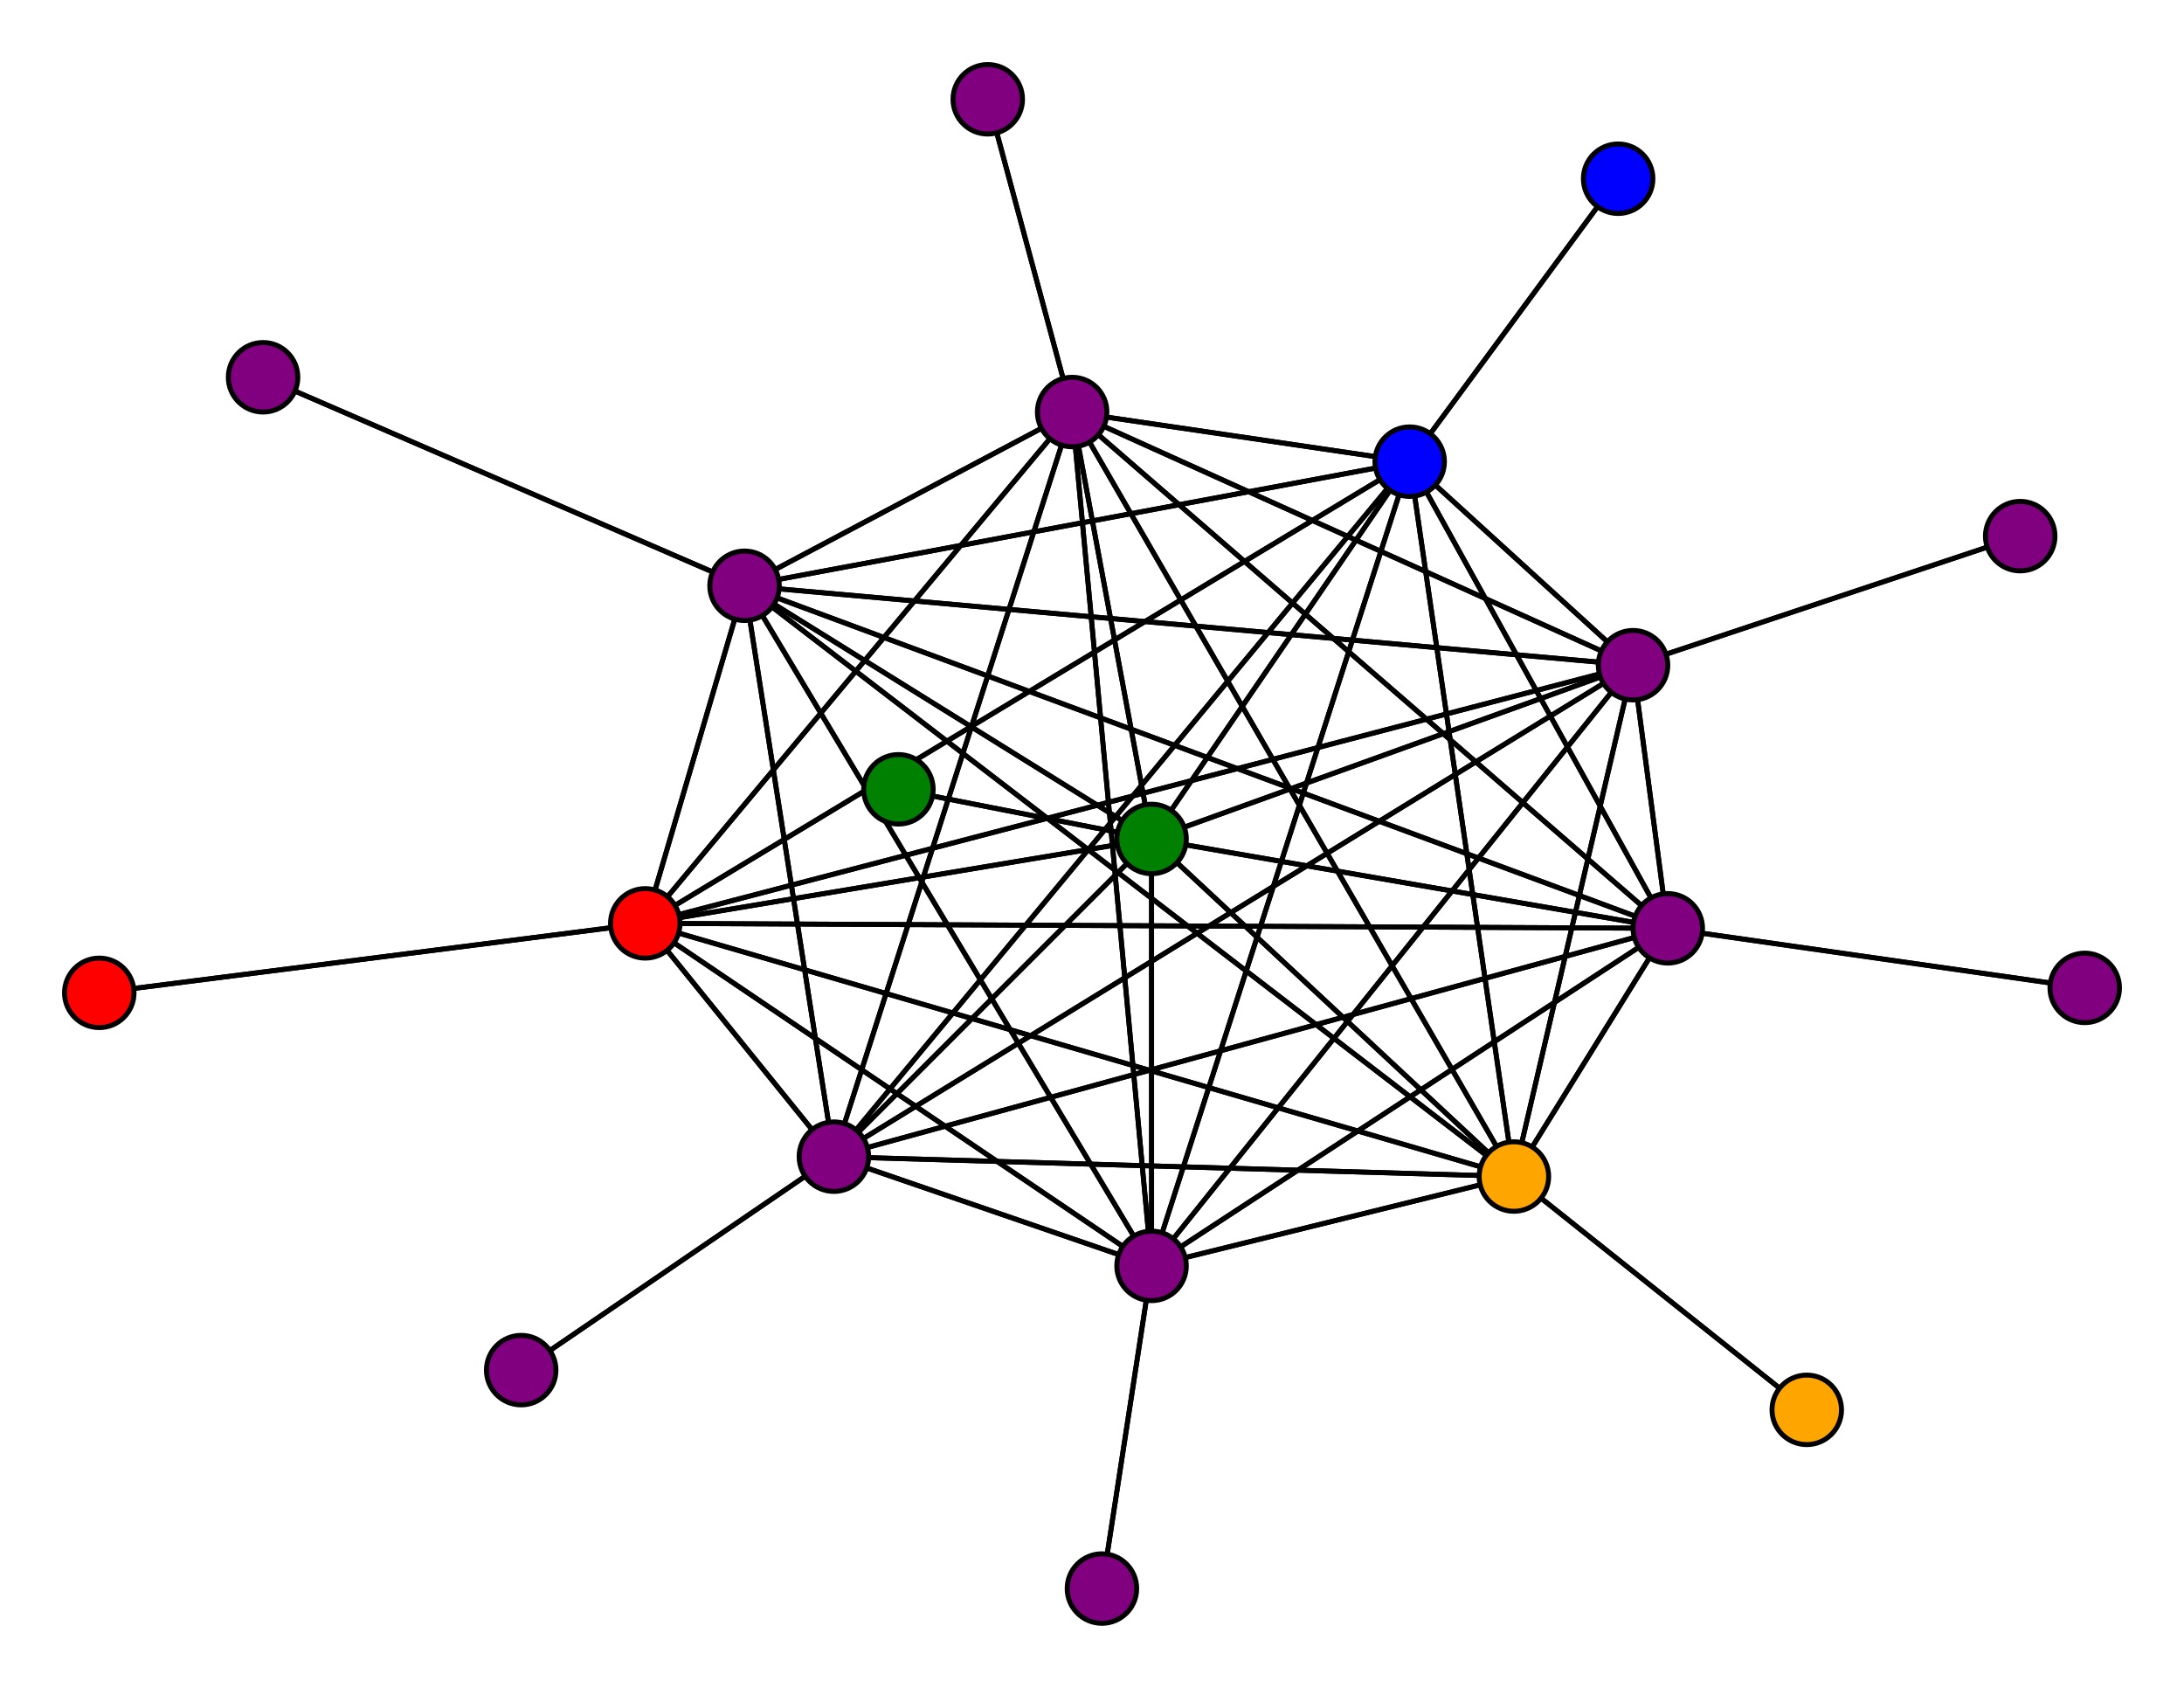 <svg width="440" height="340" xmlns="http://www.w3.org/2000/svg">
<path stroke-width="1" stroke="black" d="M 20 200 130 186"/>
<path stroke-width="1" stroke="black" d="M 232 255 232 169"/>
<path stroke-width="1" stroke="black" d="M 232 255 130 186"/>
<path stroke-width="1" stroke="black" d="M 222 320 232 255"/>
<path stroke-width="1" stroke="black" d="M 284 93 150 118"/>
<path stroke-width="1" stroke="black" d="M 284 93 216 83"/>
<path stroke-width="1" stroke="black" d="M 284 93 232 255"/>
<path stroke-width="1" stroke="black" d="M 284 93 326 36"/>
<path stroke-width="1" stroke="black" d="M 284 93 168 233"/>
<path stroke-width="1" stroke="black" d="M 284 93 305 237"/>
<path stroke-width="1" stroke="black" d="M 284 93 336 187"/>
<path stroke-width="1" stroke="black" d="M 284 93 329 134"/>
<path stroke-width="1" stroke="black" d="M 284 93 232 169"/>
<path stroke-width="1" stroke="black" d="M 284 93 130 186"/>
<path stroke-width="1" stroke="black" d="M 326 36 284 93"/>
<path stroke-width="1" stroke="black" d="M 168 233 150 118"/>
<path stroke-width="1" stroke="black" d="M 168 233 216 83"/>
<path stroke-width="1" stroke="black" d="M 168 233 232 255"/>
<path stroke-width="1" stroke="black" d="M 168 233 284 93"/>
<path stroke-width="1" stroke="black" d="M 168 233 105 276"/>
<path stroke-width="1" stroke="black" d="M 168 233 305 237"/>
<path stroke-width="1" stroke="black" d="M 168 233 336 187"/>
<path stroke-width="1" stroke="black" d="M 168 233 329 134"/>
<path stroke-width="1" stroke="black" d="M 168 233 232 169"/>
<path stroke-width="1" stroke="black" d="M 232 255 329 134"/>
<path stroke-width="1" stroke="black" d="M 232 255 336 187"/>
<path stroke-width="1" stroke="black" d="M 232 255 305 237"/>
<path stroke-width="1" stroke="black" d="M 232 255 168 233"/>
<path stroke-width="1" stroke="black" d="M 150 118 232 255"/>
<path stroke-width="1" stroke="black" d="M 150 118 284 93"/>
<path stroke-width="1" stroke="black" d="M 150 118 168 233"/>
<path stroke-width="1" stroke="black" d="M 150 118 305 237"/>
<path stroke-width="1" stroke="black" d="M 150 118 336 187"/>
<path stroke-width="1" stroke="black" d="M 150 118 329 134"/>
<path stroke-width="1" stroke="black" d="M 150 118 232 169"/>
<path stroke-width="1" stroke="black" d="M 150 118 130 186"/>
<path stroke-width="1" stroke="black" d="M 53 76 150 118"/>
<path stroke-width="1" stroke="black" d="M 216 83 150 118"/>
<path stroke-width="1" stroke="black" d="M 216 83 199 20"/>
<path stroke-width="1" stroke="black" d="M 168 233 130 186"/>
<path stroke-width="1" stroke="black" d="M 216 83 232 255"/>
<path stroke-width="1" stroke="black" d="M 216 83 168 233"/>
<path stroke-width="1" stroke="black" d="M 216 83 305 237"/>
<path stroke-width="1" stroke="black" d="M 216 83 336 187"/>
<path stroke-width="1" stroke="black" d="M 216 83 329 134"/>
<path stroke-width="1" stroke="black" d="M 216 83 232 169"/>
<path stroke-width="1" stroke="black" d="M 216 83 130 186"/>
<path stroke-width="1" stroke="black" d="M 199 20 216 83"/>
<path stroke-width="1" stroke="black" d="M 232 255 150 118"/>
<path stroke-width="1" stroke="black" d="M 232 255 216 83"/>
<path stroke-width="1" stroke="black" d="M 232 255 222 320"/>
<path stroke-width="1" stroke="black" d="M 232 255 284 93"/>
<path stroke-width="1" stroke="black" d="M 216 83 284 93"/>
<path stroke-width="1" stroke="black" d="M 105 276 168 233"/>
<path stroke-width="1" stroke="black" d="M 305 237 150 118"/>
<path stroke-width="1" stroke="black" d="M 305 237 216 83"/>
<path stroke-width="1" stroke="black" d="M 329 134 232 169"/>
<path stroke-width="1" stroke="black" d="M 329 134 130 186"/>
<path stroke-width="1" stroke="black" d="M 407 108 329 134"/>
<path stroke-width="1" stroke="black" d="M 232 169 150 118"/>
<path stroke-width="1" stroke="black" d="M 232 169 216 83"/>
<path stroke-width="1" stroke="black" d="M 232 169 232 255"/>
<path stroke-width="1" stroke="black" d="M 232 169 284 93"/>
<path stroke-width="1" stroke="black" d="M 232 169 168 233"/>
<path stroke-width="1" stroke="black" d="M 232 169 305 237"/>
<path stroke-width="1" stroke="black" d="M 232 169 336 187"/>
<path stroke-width="1" stroke="black" d="M 232 169 329 134"/>
<path stroke-width="1" stroke="black" d="M 329 134 407 108"/>
<path stroke-width="1" stroke="black" d="M 232 169 181 159"/>
<path stroke-width="1" stroke="black" d="M 181 159 232 169"/>
<path stroke-width="1" stroke="black" d="M 130 186 150 118"/>
<path stroke-width="1" stroke="black" d="M 130 186 216 83"/>
<path stroke-width="1" stroke="black" d="M 130 186 232 255"/>
<path stroke-width="1" stroke="black" d="M 130 186 284 93"/>
<path stroke-width="1" stroke="black" d="M 130 186 168 233"/>
<path stroke-width="1" stroke="black" d="M 130 186 305 237"/>
<path stroke-width="1" stroke="black" d="M 130 186 336 187"/>
<path stroke-width="1" stroke="black" d="M 130 186 329 134"/>
<path stroke-width="1" stroke="black" d="M 130 186 232 169"/>
<path stroke-width="1" stroke="black" d="M 130 186 20 200"/>
<path stroke-width="1" stroke="black" d="M 232 169 130 186"/>
<path stroke-width="1" stroke="black" d="M 150 118 216 83"/>
<path stroke-width="1" stroke="black" d="M 329 134 336 187"/>
<path stroke-width="1" stroke="black" d="M 329 134 168 233"/>
<path stroke-width="1" stroke="black" d="M 305 237 232 255"/>
<path stroke-width="1" stroke="black" d="M 305 237 284 93"/>
<path stroke-width="1" stroke="black" d="M 305 237 168 233"/>
<path stroke-width="1" stroke="black" d="M 305 237 364 284"/>
<path stroke-width="1" stroke="black" d="M 305 237 336 187"/>
<path stroke-width="1" stroke="black" d="M 305 237 329 134"/>
<path stroke-width="1" stroke="black" d="M 305 237 232 169"/>
<path stroke-width="1" stroke="black" d="M 305 237 130 186"/>
<path stroke-width="1" stroke="black" d="M 364 284 305 237"/>
<path stroke-width="1" stroke="black" d="M 336 187 150 118"/>
<path stroke-width="1" stroke="black" d="M 336 187 216 83"/>
<path stroke-width="1" stroke="black" d="M 329 134 305 237"/>
<path stroke-width="1" stroke="black" d="M 336 187 232 255"/>
<path stroke-width="1" stroke="black" d="M 336 187 168 233"/>
<path stroke-width="1" stroke="black" d="M 336 187 305 237"/>
<path stroke-width="1" stroke="black" d="M 336 187 420 199"/>
<path stroke-width="1" stroke="black" d="M 336 187 329 134"/>
<path stroke-width="1" stroke="black" d="M 336 187 232 169"/>
<path stroke-width="1" stroke="black" d="M 336 187 130 186"/>
<path stroke-width="1" stroke="black" d="M 420 199 336 187"/>
<path stroke-width="1" stroke="black" d="M 329 134 150 118"/>
<path stroke-width="1" stroke="black" d="M 329 134 216 83"/>
<path stroke-width="1" stroke="black" d="M 329 134 232 255"/>
<path stroke-width="1" stroke="black" d="M 329 134 284 93"/>
<path stroke-width="1" stroke="black" d="M 336 187 284 93"/>
<path stroke-width="1" stroke="black" d="M 150 118 53 76"/>
<circle cx="20" cy="200" r="7.0" style="fill:red;stroke:black;stroke-width:1.0"/>
<circle cx="130" cy="186" r="7.0" style="fill:red;stroke:black;stroke-width:1.0"/>
<circle cx="181" cy="159" r="7.0" style="fill:green;stroke:black;stroke-width:1.0"/>
<circle cx="232" cy="169" r="7.0" style="fill:green;stroke:black;stroke-width:1.0"/>
<circle cx="407" cy="108" r="7.0" style="fill:purple;stroke:black;stroke-width:1.0"/>
<circle cx="329" cy="134" r="7.0" style="fill:purple;stroke:black;stroke-width:1.0"/>
<circle cx="420" cy="199" r="7.0" style="fill:purple;stroke:black;stroke-width:1.0"/>
<circle cx="336" cy="187" r="7.0" style="fill:purple;stroke:black;stroke-width:1.0"/>
<circle cx="364" cy="284" r="7.0" style="fill:orange;stroke:black;stroke-width:1.0"/>
<circle cx="305" cy="237" r="7.0" style="fill:orange;stroke:black;stroke-width:1.0"/>
<circle cx="105" cy="276" r="7.0" style="fill:purple;stroke:black;stroke-width:1.0"/>
<circle cx="168" cy="233" r="7.0" style="fill:purple;stroke:black;stroke-width:1.0"/>
<circle cx="326" cy="36" r="7.0" style="fill:blue;stroke:black;stroke-width:1.0"/>
<circle cx="284" cy="93" r="7.0" style="fill:blue;stroke:black;stroke-width:1.0"/>
<circle cx="222" cy="320" r="7.0" style="fill:purple;stroke:black;stroke-width:1.0"/>
<circle cx="232" cy="255" r="7.0" style="fill:purple;stroke:black;stroke-width:1.0"/>
<circle cx="199" cy="20" r="7.0" style="fill:purple;stroke:black;stroke-width:1.0"/>
<circle cx="216" cy="83" r="7.0" style="fill:purple;stroke:black;stroke-width:1.0"/>
<circle cx="53" cy="76" r="7.0" style="fill:purple;stroke:black;stroke-width:1.0"/>
<circle cx="150" cy="118" r="7.0" style="fill:purple;stroke:black;stroke-width:1.0"/>
</svg>
